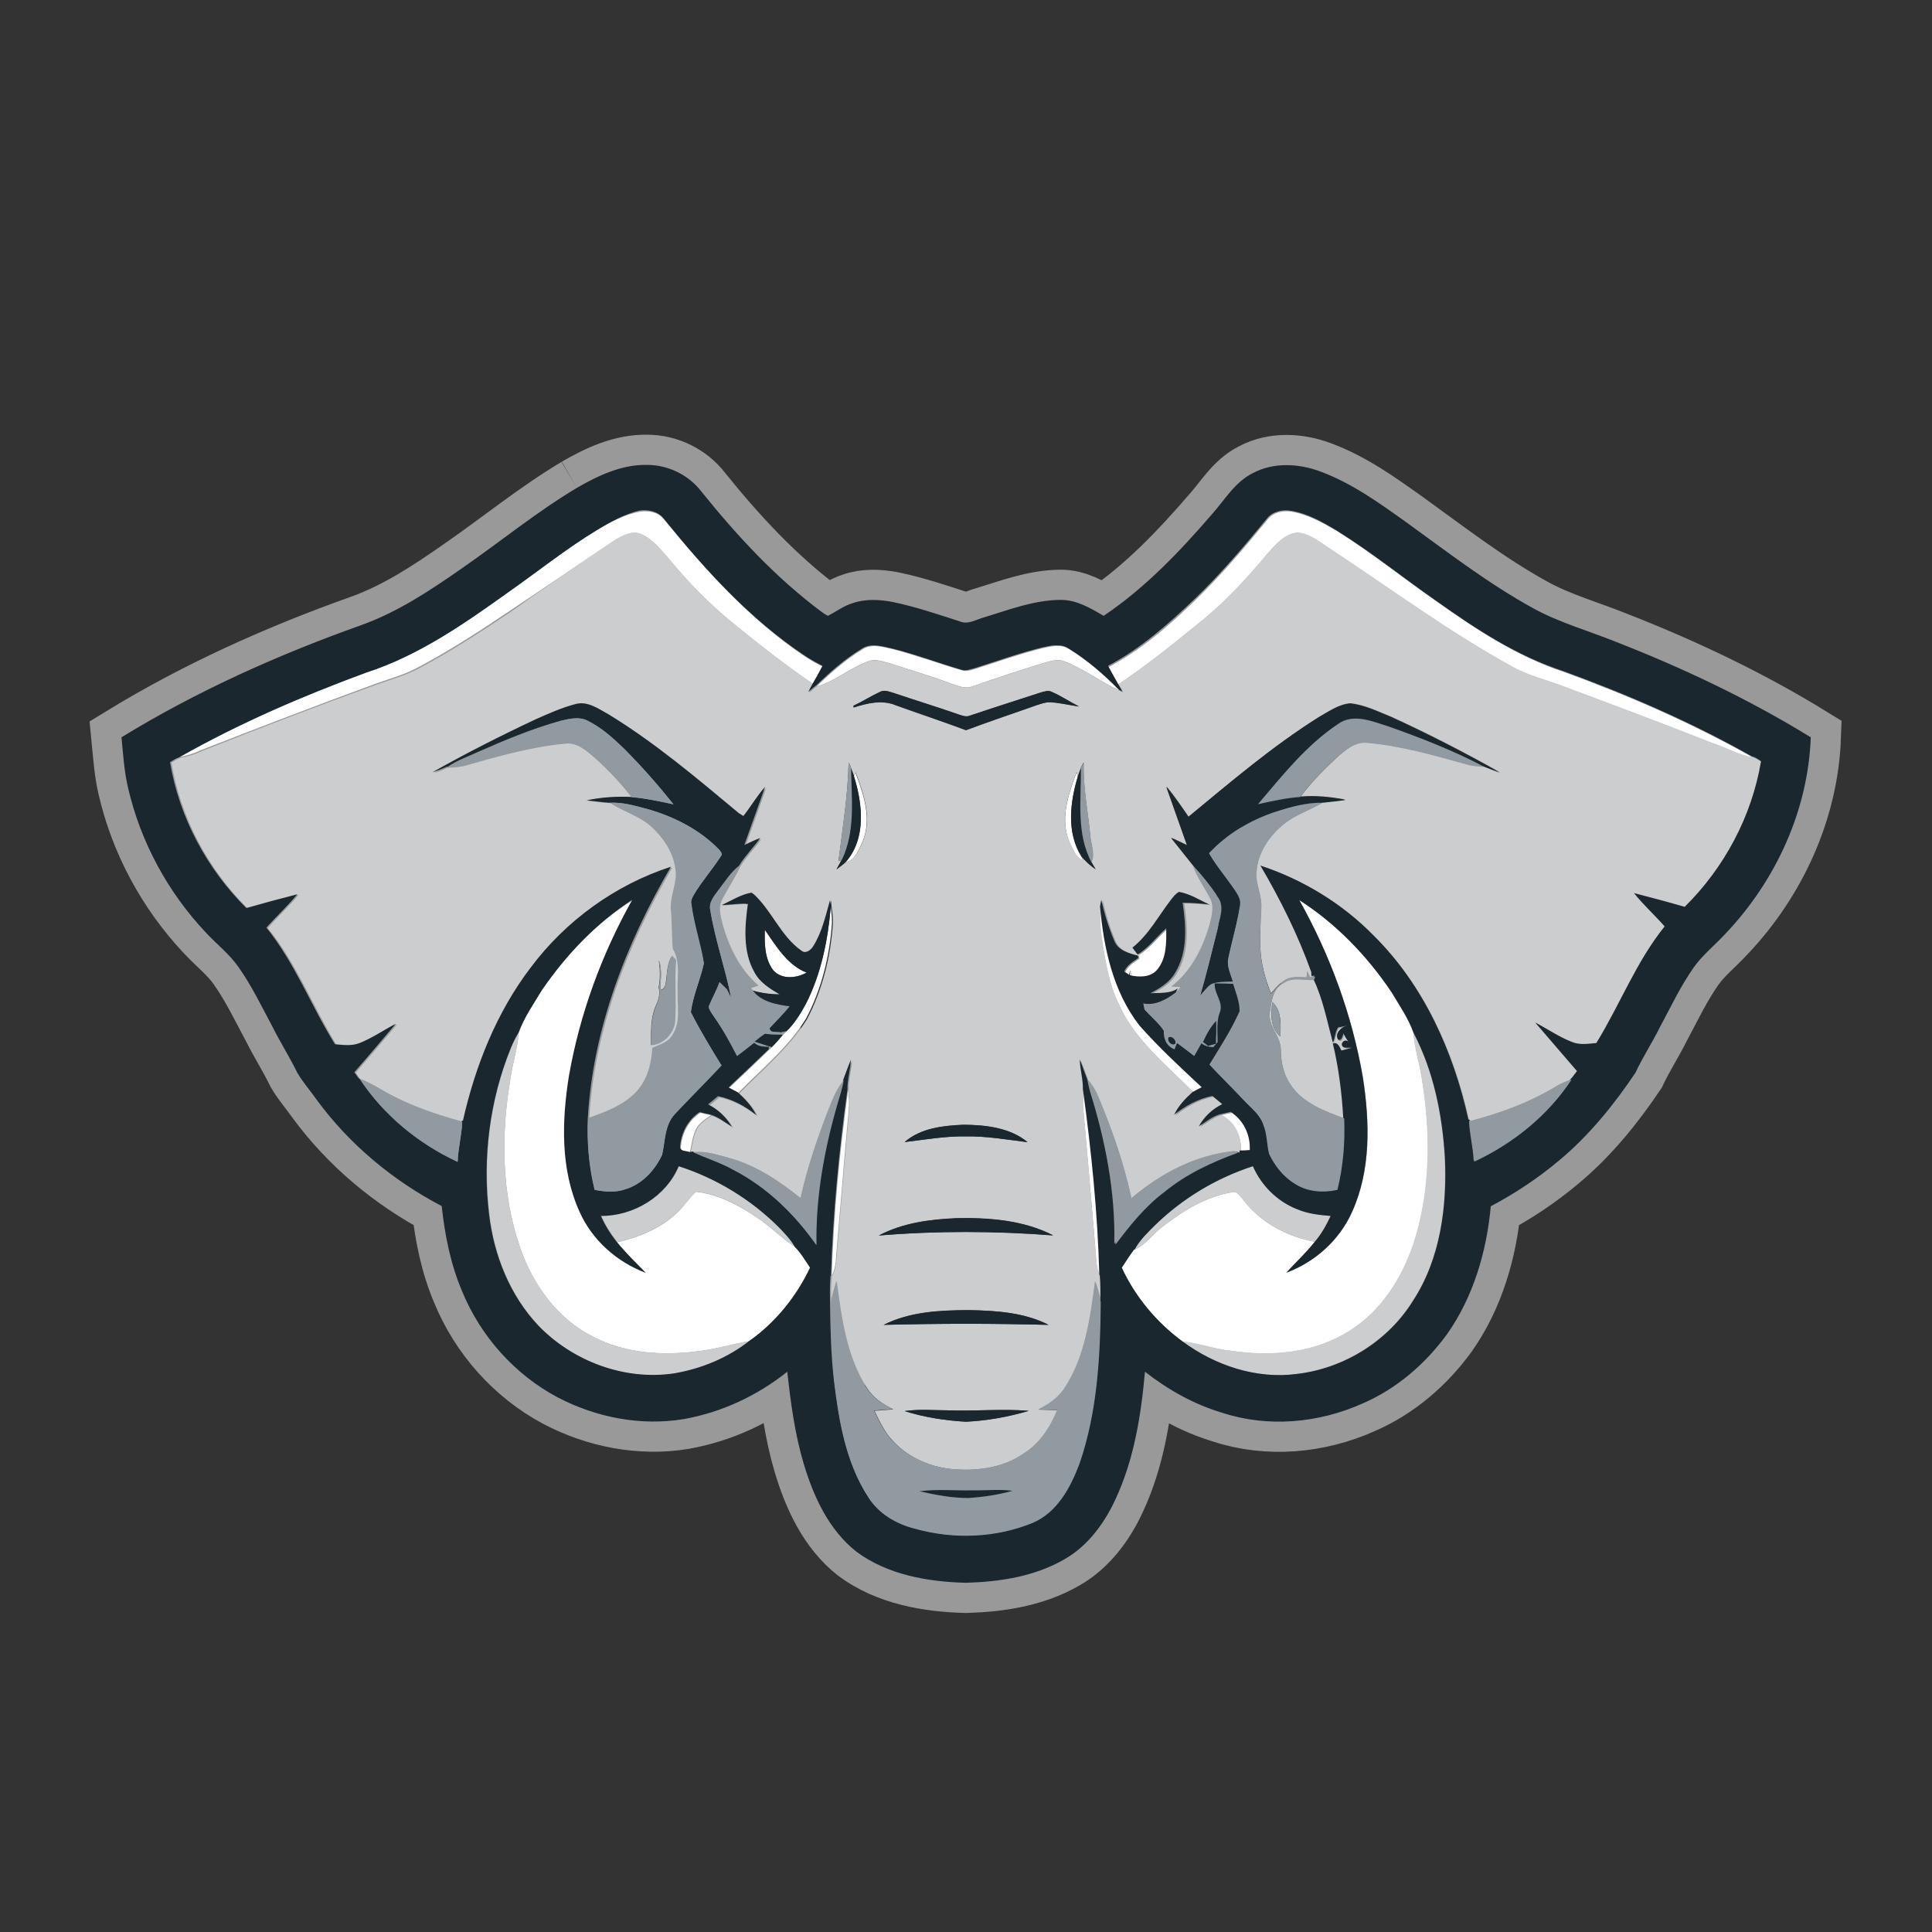 <?xml version="1.0" encoding="utf-8"?>
<!-- Generator: Adobe Illustrator 22.0.1, SVG Export Plug-In . SVG Version: 6.00 Build 0)  -->
<svg version="1.1" id="Layer_1" xmlns="http://www.w3.org/2000/svg" xmlns:xlink="http://www.w3.org/1999/xlink" x="0px" y="0px"
	 viewBox="0 0 800 800" enable-background="new 0 0 800 800" xml:space="preserve">
<rect x="0" y="0" width="800" height="800" fill="#333333" stroke="none"/>
<path id="OUTLINE" fill="none" stroke-width="40" d="M669.1,265.7c-11.4-4.6-23.3-7.9-34.1-13.8c-18.8-10.3-35.7-23.4-53-35.9
	c-11.1-7.9-22.3-16.1-35.2-20.8c-9-3.4-19.5-4-28.1,0.6c-7.5,3.7-11.7,11.2-17.1,17.2c-13.3,15.5-27.7,30.6-44.7,41.9
	c-5.5-3.2-11.3-6.8-18-6.6c-10.8,0.2-21.1,4.1-31.4,7.2c-3.2,0.8-6.5,3.1-9.9,1.8c-9.2-3-18.4-6.1-27.9-8.1
	c-5.5-1.1-11.5-1.5-16.9,0.5c-3.7,1.2-6.7,3.5-10.1,5.2c-0.9-0.4-1.7-0.9-2.4-1.5c-19.1-14-35.3-31.5-50-50
	c-5.3-6.9-13.9-11-22.5-11c-10.4-0.2-20.1,4.4-29,9.5c-16.7,10-31.7,22.3-47.7,33.3c-13.3,9.2-27,18.4-42.4,23.8
	c-34.2,12.2-67.6,27.2-98.6,46.2c0.7,7,1.1,14,2.7,20.8c5.1,22.3,16.4,43.2,32.1,59.9c4.5,4.9,9.8,9,13.6,14.5
	c5.5,7.8,9.6,16.5,14.1,24.8c3.2,6.4,7.1,12.4,10.2,18.9c2.4,3.9,5.3,7.3,7.9,11c13.5,18.5,31.6,33.6,51.9,44.2
	c1.3,12.1,3.6,24.2,8.5,35.4c7.6,18.5,21.6,34.3,39.3,43.7c16,8.4,34.7,12.1,52.5,9.1c15.6-2.8,30.4-9.7,42.8-19.6
	c1.4,12.8,3,25.7,6.8,38.1c4.1,13.6,10.4,27.4,21.8,36.4c13,9.7,29.6,12.5,45.4,12.9c14-0.3,28.4-2.6,40.7-9.7
	c9.7-5.5,16.6-14.9,21.2-24.9c7.7-16.5,10.5-34.8,12.2-52.8c9.6,7.5,20.3,13.5,32,17c18.9,6.3,40,4.3,58-3.8
	c14.1-6.1,26.2-16.5,35.2-28.9c10.9-15.5,16.3-34.1,18-52.8c10-5.3,19.5-11.6,28.2-18.9c12.4-10.4,22.7-23.1,31.7-36.4
	c3-6.4,6.9-12.4,10.1-18.8c4.5-8.4,8.6-17.1,14.1-24.9c3.7-5.3,8.8-9.2,13.1-13.9c20.7-21.8,34.1-51,35.3-81.3
	C724.2,289.6,697,276.7,669.1,265.7z"/>
<g id="CONTOURE1">
	<path fill="#FF0000" stroke="#999999" stroke-width="25" d="M238.9,202c8.8-5.1,18.6-9.7,29-9.5c8.7,0,17.2,4.1,22.5,11
		c14.8,18.4,31,35.9,50,50c0.8,0.6,1.6,1.1,2.4,1.5c3.4-1.7,6.5-4.1,10.1-5.2c5.4-1.9,11.3-1.6,16.9-0.5c9.5,2,18.7,5.1,27.9,8.1
		c3.4,1.3,6.7-1,9.9-1.8c10.2-3.1,20.5-7.1,31.4-7.2c6.7-0.1,12.5,3.4,18,6.6c17-11.4,31.4-26.5,44.7-41.9c5.4-6,9.6-13.5,17.1-17.2
		c8.6-4.6,19.1-4,28.1-0.6c12.9,4.8,24.1,12.9,35.2,20.8c17.3,12.5,34.2,25.6,53,35.9c10.8,5.9,22.7,9.2,34.1,13.8
		c27.9,10.9,55.1,23.8,80.6,39.5c-1.1,30.3-14.5,59.4-35.3,81.3c-4.3,4.7-9.4,8.7-13.1,13.9c-5.5,7.8-9.6,16.5-14.1,24.9
		c-3.2,6.4-7.1,12.4-10.1,18.8c-9,13.4-19.3,26.1-31.7,36.4c-8.7,7.3-18.2,13.6-28.2,18.9c-1.7,18.7-7.2,37.4-18,52.8
		c-9,12.4-21,22.8-35.2,28.9c-18.1,8.1-39.1,10-58,3.8c-11.7-3.5-22.4-9.5-32-17c-1.6,18-4.5,36.3-12.2,52.8
		c-4.6,10-11.5,19.4-21.2,24.9c-12.3,7.1-26.7,9.3-40.7,9.7c-15.8-0.4-32.5-3.3-45.4-12.9c-11.4-9-17.7-22.7-21.8-36.4
		c-3.7-12.4-5.4-25.3-6.8-38.1c-12.4,9.9-27.1,16.8-42.8,19.6c-17.9,3-36.6-0.7-52.5-9.1c-17.6-9.4-31.7-25.2-39.3-43.7
		c-4.8-11.2-7.2-23.3-8.5-35.4c-20.3-10.6-38.4-25.7-51.9-44.2c-2.6-3.7-5.6-7.1-7.9-11c-3.1-6.4-7-12.5-10.2-18.9
		c-4.5-8.4-8.6-17-14.1-24.8c-3.8-5.5-9.2-9.6-13.7-14.5c-15.7-16.7-27-37.6-32.1-59.9c-1.6-6.8-2-13.8-2.7-20.8
		c31-19,64.4-34,98.6-46.2c15.4-5.4,29.1-14.5,42.4-23.8C207.2,224.3,222.3,211.9,238.9,202 M247.5,219.3
		c-12.9,7.8-24.7,17.3-37.1,26c-18.3,13.1-37.1,26.2-58.7,33.2c-26.6,9.8-52.8,21.1-77.5,35.1c-1.4,0.4-2.6,1.3-3.8,2
		c3.8,22.8,15.2,44.1,31.6,60.4c7-2,14-3.9,21.1-5.7c-4,4.9-8.6,9.1-12.8,13.8c11.8,14.6,18.5,32.4,28.4,48.3
		c3.4,0.3,6.9,0.8,10.2-0.5c5.3-2.1,10-5.4,15-8c-5.7,6.7-11.4,13.5-17.2,20.1c0.6,0.8,1.2,1.6,1.8,2.5l0.4,0.2
		c9.9,15,24.3,26.9,40.6,34.4c0.2-5.5,1.6-10.9,1.9-16.3l-0.4-0.5l0.7-0.3c5.1-22.6,13.9-44.8,28-63.3c14.5-19.4,35-34.3,58.1-41.8
		c-18.5,31.7-32.3,67.1-34.4,104.1c-0.4,10,0.4,20,2.8,29.7c4.2,0.8,8.7,1.2,12.8-0.3c6.9-2.1,12.1-7.9,15.1-14.2
		c1.3-5.7,1-12.3,5.2-16.8c6.4-6.8,13-13.4,19.4-20.2c-4.4-7.2-8.9-14.5-12.7-22.1c0.9-6.9,4-13.4,5.4-20.2
		c-1.4-8.3-4.2-16.4-5.2-24.8c-0.3-1.3,0.5-2.6,1.1-3.7c3.3-5.5,7.7-10.4,11.1-15.8c1-1.1-0.3-2.3-1-3.1c-7.8-8-18.1-13.2-28.7-16.3
		c-5.3-1.4-10.7-3.1-16.3-2.8c-3.2-0.2-6.3-0.7-9.5-1c6.1-1.3,12.3-1.7,18.5-1.4c5.9,0.5,11.6,1.8,17.4,3
		c-6.3-7.9-13-15.6-20.2-22.8c-4.6-4.4-9.5-8.9-15.3-11.8c-3.5-1.8-7.5-0.8-11,0c-11.9,3.3-23.4,8.1-34.7,13.1
		c-4.1,1.9-8.5,3.4-12.2,6l-0.5,0c-1.9,0.9-3.9,1.7-5.9,2.3c14-7.9,28.4-15.2,42.9-22c5.4-2.4,10.8-4.8,16.5-6.3
		c5-1.3,9.4,2,13.6,4.3c19.3,11.8,36.6,26.5,53.9,40.9c0.5,0.3,1.5,0.9,1.9,1.2c3.1-3.9,5.6-8.3,9-12.1c-2.8,8.1-5.8,16.1-8.6,24.1
		c2.2-1,4.3-2.1,6.6-2.9c-2.8,3.9-6.3,7.4-8.8,11.5c-3.5,2.7-5.8,6.6-8.5,10c-1.8,2.5-4.2,5.1-3.4,8.4c2,12.2,6.2,24,8.6,36.1
		c-0.6-1.1-1.2-2.2-1.7-3.4c-1-1-2.1-2-3.1-3c-1.2,3.5-3.1,6.7-4.5,10.2c0.3,1.5,1.4,2.7,2.2,4c3.6,5.1,6.7,10.6,9.5,16.2
		c2.4-1.8,4.7-3.7,7.1-5.5c1.7,1.7,4,1.7,6.2,1.7l-0.1,1.3c-5.5,5.3-11,10.5-16.6,15.8c1.3,0.7,2.5,1.3,3.8,2c3,2.7,5.8,5.7,7.6,9.4
		c-4.6-3.7-9.9-6.6-15.8-7.8c-1.4,1.1-2.7,2.3-4.1,3.4c4.1,2,7.5,5.3,9.8,9.2c-2.9-1.8-5.6-4-8.9-5c-1.5-0.3-2.9-0.7-4.4-1
		c-4.9,3.2-7.7,8.6-8.1,14.4c0.1,2,2.5,1.5,3.8,2.1c0.3,0,1.1-0.1,1.4-0.2c5.5,2.6,11.3,4.3,16.6,7.3c14,7.2,25.5,18.4,34.5,31.2
		c-0.4-19.8,3.2-39.5,8.7-58.5c1-3.2,2-6.5,2.6-9.8c1-2.7,2-5.5,3.1-8.2c-0.1,4.2-1.5,8.2-1.4,12.4c-3.5,25.5-6,51.1-6.8,76.8
		l-0.2,0.4c-0.3,3.6-0.3,7.2-0.2,10.7c0.1,10.9,0.4,21.7,1.6,32.5c2,16.6,4.9,34,14.2,48.3c4.3,6.8,11.5,11,19.1,12.9
		c15.9,4.5,33.4,4,48.8-2.4c10.2-4.3,15.7-14.7,19.4-24.5c7.4-21.4,8.6-44.3,8.8-66.8c0.1-3.6,0.1-7.3-0.2-10.9l-0.2-0.4
		c-0.7-25.7-3.3-51.3-6.8-76.8c0.1-4.1-1.2-8.2-1.3-12.3c1.1,2.7,2,5.5,3.1,8.2c0.3,1.6,0.7,3.3,1.1,4.9
		c6.4,20.4,10.6,41.8,10.1,63.2c6.1-8,12.4-15.9,20.5-22c9-7.3,19.5-12.2,30.3-16.1l1,0.4l0.1-0.9c1.4,0,2.8-0.1,4.2-0.2
		c0.3-6.3-2.6-12.4-7.9-15.8c-1.5,0.3-2.9,0.7-4.4,1c-3.3,0.9-5.9,3.2-8.8,5c2.2-4,5.6-7.2,9.7-9.2c-1.4-1.1-2.7-2.3-4.1-3.4
		c-5.9,1.2-11.2,4.1-15.8,7.8c1.7-3.7,4.6-6.7,7.6-9.4c1.3-0.7,2.5-1.4,3.8-2c-8.9-8.3-17.9-16.6-25.9-25.7
		c-10.8-14-14.7-31.9-16.2-49.2c0.2-0.9,0.3-1.8,0.5-2.7c1.3,5.8,3.1,11.5,5.4,17c1.5,3.9,6.1,5.2,9.8,6.1c0,0.3,0.1,0.8,0.1,1
		c-2.2,1.5-4.7,3-5.8,5.6c0.5,0.3,1.5,1,2,1.3c0.1-0.5,0.4-1.5,0.6-2c-0.1,0.6-0.2,1.6-0.3,2.2c3.8,0.9,8.5,1,11.3-2.2
		c4-4.7,3.9-11.4,3.8-17.2c-4,3.5-7.2,8-11.8,10.8l0,0.1c-0.7-1-1.5-1.9-2.2-2.9c6.7-5.3,10.7-13,15.8-19.6c1-1.3,2-2.7,3.5-3.5
		c4.5,0.8,8.3,3.3,12.4,5.2c-3.6-0.4-7.2-0.7-10.9-0.7c1.4,9.6,2.2,20.3-3.1,29c-2.3,4-6.3,6.4-10.3,8.5c3.8-0.3,8,0.3,11.4-2
		c-0.2,0.4-0.7,1.3-0.9,1.7c-3.8,2.9-8.5,5.5-13.4,4.5c0.1,0.6,0.4,1.9,0.5,2.5c2.7,2.9,5.8,5.5,8,8.8c-0.1,3.2,0.9,6.2,4.1,7.3
		c0.3-0.7,0.8-2,1-2.6c2.4,1.8,4.7,3.5,7.1,5.4c1-1.8,2-3.5,3-5.3c1.4,1.2,3.1,1.5,4.9,1.6c0.6-0.7,1.2-1.4,1.8-2.1
		c0-4.1-0.6-8.4,0.9-12.3c1.7-4.2-2.6-7.8-2.1-12c2.6,0,5.3,0.1,7.9,0.2c1.1,3.8,2.8,7.6,2.8,11.7c-3.4,7.7-8.1,14.9-12.5,22.1
		c4.6,4.9,9.4,9.6,14,14.5c3.1,3.3,7,6.2,8.4,10.7c1.5,3.8,1.3,7.9,2.3,11.8c2.3,4.9,5.9,9.4,10.6,12.2c5.2,3.2,11.5,3.6,17.3,2.3
		c2.4-9.7,3.2-19.7,2.8-29.6c-0.6-10.3-1.9-20.6-4.3-30.6c2-0.8,2.8,1.4,3.5,2.9c1.4-0.4,2.9-0.7,4.3-1.1c-1.3-0.3-3.7,0.5-4.1-1.3
		c0-1.4,1.6-2.3,2.7-1.3c-0.7-1.1-1.5-2.2-2-3.4c-0.4,1-0.7,3.4-2.3,2.5c-1.4-2.6,1.4-5.1,3.7-5.7c-1.2,0.3-2.4,0.5-3.6,0.7
		c-1.3,1.9-1.2,4.3-2.2,6.3c-2.4-8.9-4.1-18.1-8.1-26.4c0.1-0.3,0.4-1,0.5-1.3l-1.3,0.1v-1.5c-5.5-15.4-12.8-30.1-21.1-44.2
		c17.6,5.8,33.9,15.7,46.9,29c20.7,20.5,33,48,39.2,76.1l0.7,0.3l-0.4,0.5c0.2,5.4,1.7,10.8,1.9,16.3c16.1-7.5,30.5-19.2,40.3-34
		l0.2-0.1c0.8-1,1.5-2,2.3-3c-5.8-6.7-11.5-13.4-17.3-20.1c5,2.6,9.7,5.9,15.1,8c3.2,1.4,6.8,0.8,10.2,0.5
		c9.8-15.9,16.5-33.7,28.3-48.3c-4.1-4.7-8.8-8.9-12.7-13.8c7,1.8,14.1,3.7,21,5.7c16.4-16.2,27.8-37.5,31.6-60.3
		c-1.2-0.8-2.4-1.7-3.8-2c-24.9-14.1-51.2-25.5-78-35.3c-19.3-6.3-36.4-17.5-52.8-29.2c-13.8-9.6-26.9-20.2-41.2-29.1
		c-5.9-3.5-12-7-18.8-8.1c-3.5-0.6-7.6,0.2-9.9,3.1c-9.4,11.5-19.1,22.9-29.8,33.2c-11,10.5-22.6,20.8-36.1,27.9
		c1.3,2.4,2.6,4.8,4,7.2c0.7,1.1,1.3,2.3,2,3.4c-0.4-0.2-1-0.5-1.4-0.6c-6.3-6.4-13.1-12.4-20.8-17.1c-3.3-2.3-7.5-1.3-11.1-0.5
		c-9.4,2.3-18.5,5.6-27.7,8.5c-2,0.5-4,1.4-6.1,0.6c-9.4-2.8-18.5-6.2-28-8.6c-4.2-0.9-9.1-2.6-13,0.1c-6.9,4.2-13,9.6-18.8,15.2
		l-0.1,0l-1,0.8c0,0-0.1,0.1-0.1,0.1c-0.5,0.4-1.5,1.3-2,1.7c0.6-1.2,1.2-2.4,1.9-3.6c1.4-2.4,2.7-4.8,4-7.2
		c-2.6-1.3-5.1-2.7-7.5-4.3c-22.8-15.2-41.3-35.7-58.4-56.8c-2.3-2.9-6.4-3.7-10-3.2C258.7,212.9,252.9,216,247.5,219.3
		 M224.3,410.1c-3.4,5.7-7.3,11.2-9.6,17.5c-1.2,1.9-2.2,4-3.1,6.1c-8.9,21.8-11.9,45.9-9.1,69.2c2,16.9,8.6,33.5,20.4,46
		c14.3,14.8,35.7,22.8,56.1,19.8c11.3-1.9,22.3-6.4,31.3-13.5c10.8-7.6,19.5-18.4,25.1-30.3c-2-3-3.8-6.1-6.3-8.6
		c-1.7-3-4.1-5.5-6.5-8c-11.6-11.6-26-20.4-41.6-25.4c-5.3,12.6-18.6,20.6-32.2,20.6c1.7,3.9,4,7.5,6.6,10.8
		c3.7,4.5,7.9,8.6,11.9,12.7c-11.9-4.5-22.1-13.5-27.3-25.2c-8-17.6-7.4-37.7-4.4-56.4c4.5-25.5,13.5-50.2,26.2-72.8
		C246.9,382.2,234.4,395.4,224.3,410.1 M538,372.7c12.8,22.8,21.9,47.7,26.3,73.4c2.9,18.5,3.4,38.4-4.5,55.8
		c-5.2,11.6-15.3,20.7-27.2,25.1c3.9-4.3,8.2-8.2,11.8-12.8c2.8-3.2,4.8-6.9,6.6-10.7c-4.7-0.4-9.5-0.9-13.9-2.8
		c-8.2-3.2-14.8-9.8-18.3-17.8c-15.1,4.9-29.1,13.3-40.5,24.4c-3.1,3.1-6.3,6.1-8.4,10l-0.4,0.2c-1.8,2.4-3.4,4.9-5,7.4
		c5.6,12.1,14.4,22.6,25.1,30.5c13.5,10,30.7,15.8,47.6,13.5c19.3-2.3,37.5-13.5,47.8-30.1c11.5-17.5,14.3-39.3,13.3-59.8
		c-1.1-17.7-4.7-35.6-13-51.4c-2.1-6-5.8-11.3-9.1-16.8C566.1,395.8,553.2,382.4,538,372.7z"/>
</g>
<g id="_x23_ffffffff">
	<path fill="#FFFFFF" d="M247.5,219.3c5.5-3.2,11.2-6.3,17.5-7.4c3.6-0.6,7.6,0.2,10,3.2c17.2,21.1,35.7,41.6,58.4,56.8
		c2.4,1.6,4.9,3,7.5,4.3c-1.3,2.4-2.6,4.8-4,7.2c-11.7-8-22.8-16.7-33.7-25.6c-9.5-7.8-18.1-16.5-25.9-26
		c-3.5-3.9-6.7-8.3-11.6-10.5c-3.8-1.8-7.9,0.5-11.1,2.4c-14.6,9.7-29,19.6-43.6,29.3c-12.5,8.4-25.1,16.6-38.4,23.6
		c-5.5,2.9-11.5,4.5-17.3,6.6c-24.1,8.8-47.9,18-71.8,27.3c-3,1.4-6.1,2.4-9.3,3c24.7-14,50.8-25.4,77.5-35.1
		c21.6-7,40.4-20.1,58.7-33.2C222.7,236.6,234.5,227.1,247.5,219.3z"/>
	<path fill="#FFFFFF" d="M525,215c2.3-2.9,6.4-3.7,9.9-3.1c6.8,1.2,12.9,4.6,18.8,8.1c14.3,8.9,27.4,19.5,41.2,29.1
		c16.4,11.6,33.5,22.9,52.8,29.2c26.8,9.8,53.1,21.2,78,35.3c-5.8-0.9-11-4.1-16.5-5.8c-20.2-8-40.5-15.6-60.9-23.2
		c-7.7-3-15.9-4.8-23-9c-25.7-14.2-49.4-31.7-73.9-47.9c-4.5-2.8-8.8-6.9-14.4-7.1c-5.2,0.6-8.8,4.9-12,8.5
		c-8.9,10.7-18.4,21-29.4,29.6c-10.5,8.6-21.2,17.1-32.5,24.7c-1.4-2.4-2.7-4.8-4-7.2c13.5-7.1,25.2-17.3,36.1-27.9
		C505.9,237.9,515.6,226.5,525,215z"/>
	<path fill="#FFFFFF" d="M357,269c3.9-2.7,8.8-1,13-0.1c9.5,2.4,18.6,5.9,28,8.6c2,0.8,4.1,0,6.1-0.6c9.2-2.9,18.3-6.2,27.7-8.5
		c3.6-0.8,7.8-1.8,11.1,0.5c7.6,4.8,14.5,10.7,20.8,17.1c-8-3.7-15-9.2-23.3-12.3c-2.4-0.9-4.9-0.1-7.2,0.5
		c-10.4,3.1-20.7,6.6-30.9,10.1c-2.8,0.9-5.7-0.3-8.3-1.2c-8.4-3.2-17.1-5.7-25.7-8.5c-2.6-0.7-5.2-1.7-7.9-1.1
		c-7.9,2.5-14.2,8.5-22.2,10.7C344,278.6,350.1,273.2,357,269z"/>
	<path fill="#FFFFFF" d="M337,285.1C337,285.1,337.1,285.1,337,285.1C337.1,285.1,337,285.1,337,285.1z"/>
	<path fill="#FFFFFF" d="M353.6,321.5c0.1-0.4,0.4-1.2,0.6-1.6c3.4,8.9,6.9,19.1,3,28.5c-1.6,3.3-2.9,7.8-7,8.6
		C358.8,347.2,357.2,333,353.6,321.5z"/>
	<path fill="#FFFFFF" d="M445.8,319.8c0.1,0.4,0.4,1.3,0.5,1.8c-3.2,10.7-4.8,23.1,1.5,33.1l0.7,1.5c-3.2-1-4.1-4.5-5.5-7.1
		C438.7,339.5,442.3,328.9,445.8,319.8z"/>
	<path fill="#FFFFFF" d="M224.3,410.1c10-14.7,22.6-27.9,37.7-37.4c-12.7,22.6-21.8,47.3-26.2,72.8c-3,18.7-3.6,38.8,4.4,56.4
		c5.2,11.7,15.4,20.7,27.3,25.2c-4.1-4.2-8.3-8.2-11.9-12.7c9.2-2.1,18.3-5.9,25.2-12.6c2.7-2.6,4.6-5.9,7.4-8.3
		c10,1.2,19.2,6.3,27.3,12.1c4.7,3.5,8.9,7.6,13.8,10.8c2.5,2.5,4.3,5.7,6.3,8.6c-5.6,12-14.3,22.7-25.1,30.3
		c-7.5,1.2-14.8,3.6-22.4,4.3c-14.3,1.8-29.5,0.7-42.5-6.1c-14.7-7.3-24.9-21.5-30.2-36.8c-7.8-22.5-8-47-4-70.3
		c0.9-6.3,2.9-12.4,3.4-18.7C217,421.3,220.9,415.8,224.3,410.1z"/>
	<path fill="#FFFFFF" d="M538,372.7c15.3,9.8,28.1,23.1,38.2,38.2c3.2,5.5,6.9,10.8,9.1,16.8c0.4,4.9,1.6,9.7,2.7,14.5
		c4.4,23.1,5,47.4-1.8,70.1c-4.6,15.3-13.4,30.1-27.2,38.7c-14.4,9.3-32.3,10.9-48.9,8.4c-7-0.6-13.6-3.2-20.5-3.9
		c-10.7-7.8-19.5-18.4-25.1-30.5c1.6-2.5,3.3-5,5-7.4l0.4-0.2c4.8-2.1,7.6-6.7,11.8-9.7c8.4-6.5,17.8-12.2,28.4-14
		c2.2-0.7,3.3,1.6,4.5,2.8c7,9.6,18.3,15.6,29.9,17.7c-3.6,4.6-7.9,8.5-11.8,12.8c11.9-4.4,22-13.5,27.2-25.1
		c7.9-17.4,7.3-37.3,4.5-55.8C559.9,420.3,550.7,395.5,538,372.7z"/>
	<path fill="#FFFFFF" d="M344,375.5c0.3,2.1,0.5,4.3,0.5,6.5c-0.9,13.8-4.3,27.5-10.7,39.7c-7.4,12-18.4,20.9-28.1,30.8
		c-1.3-0.7-2.5-1.3-3.8-2c5.6-5.2,11.1-10.5,16.6-15.8c0.3-0.3,0.8-0.9,1.1-1.1c1.6-1.6,3.1-3.3,4.5-5c0.5-0.6,1.1-1.1,1.7-1.7
		c3.3-3.2,5.7-7.2,7.9-11.2C340,403.3,342.8,389.3,344,375.5z"/>
	<path fill="#FFFFFF" d="M456.7,392c-0.8-5.4-1.8-11-0.7-16.5c1.5,17.3,5.4,35.2,16.2,49.2c8.1,9.1,17.1,17.4,25.9,25.7
		c-1.3,0.7-2.6,1.3-3.8,2c-11.4-11.5-24.9-22.1-31.4-37.4C459.4,407.9,458.1,399.9,456.7,392z"/>
	<path fill="#FFFFFF" d="M316.7,385c4.7,6.8,9.3,14.6,17.4,17.8c-4.3,2.3-10.3,3-13.9-1C316.6,397,316.5,390.7,316.7,385z"/>
	<path fill="#FFFFFF" d="M471.6,395.5c4.6-2.8,7.8-7.3,11.8-10.8c0.1,5.8,0.2,12.5-3.8,17.2c-2.9,3.1-7.5,3.1-11.3,2.2
		c0.1-0.5,0.2-1.6,0.3-2.2c-0.1,0.5-0.4,1.5-0.6,2c-0.5-0.3-1.5-1-2-1.3c1-2.6,3.6-4.1,5.8-5.6c0-0.3-0.1-0.8-0.1-1L471.6,395.5
		L471.6,395.5z"/>
	<path fill="#FFFFFF" d="M351.2,451.4c0.3,2.8,0.5,5.7,0.2,8.6c-1.8,18.9-3.2,37.8-4.9,56.6c-0.4,3.9-0.1,8-2.1,11.6
		C345.2,502.5,347.7,476.9,351.2,451.4z"/>
	<path fill="#FFFFFF" d="M448.5,458.6c-0.2-2.4,0.1-4.8,0.3-7.2c3.5,25.4,6.1,51.1,6.8,76.8c-1.9-3.3-1.7-7.2-2-10.8
		C451.9,497.7,450.3,478.1,448.5,458.6z"/>
	<path fill="#FFFFFF" d="M281.9,475.2c0.4-5.8,3.2-11.2,8.1-14.4c1.5,0.4,2.9,0.7,4.4,1c-2.5,1.6-5.1,3.4-6.4,6.1
		c-1.3,3-1.7,6.2-2.3,9.3C284.4,476.7,282,477.2,281.9,475.2z"/>
	<path fill="#FFFFFF" d="M505.7,461.8c1.4-0.4,2.9-0.7,4.4-1c5.3,3.5,8.2,9.5,7.9,15.8c-1.4,0.1-2.8,0.1-4.2,0.2
		C514.2,470.8,511.3,464.5,505.7,461.8z"/>
</g>
<g id="_x23_cccdcfff">
	<path fill="#CCCDCF" d="M254.6,223.6c3.3-2,7.3-4.2,11.1-2.4c4.9,2.2,8.1,6.6,11.6,10.5c7.8,9.5,16.4,18.3,25.9,26
		c10.9,8.9,22,17.7,33.7,25.6c-0.7,1.2-1.3,2.4-1.9,3.6c0.5-0.4,1.5-1.3,2-1.7c0,0,0.1-0.1,0.1-0.1l1-0.8l0.1,0
		c8-2.2,14.3-8.2,22.2-10.7c2.7-0.5,5.4,0.4,7.9,1.1c8.6,2.8,17.2,5.3,25.7,8.5c2.6,0.9,5.5,2.1,8.3,1.2c10.3-3.5,20.5-7,30.9-10.1
		c2.3-0.6,4.8-1.4,7.2-0.5c8.3,3.1,15.3,8.6,23.3,12.3c0.3,0.2,1,0.5,1.4,0.6c-0.7-1.1-1.3-2.3-2-3.4c11.3-7.6,22-16.1,32.5-24.7
		c11-8.6,20.5-18.9,29.4-29.6c3.3-3.6,6.9-7.9,12-8.5c5.6,0.3,9.9,4.3,14.4,7.1c24.5,16.1,48.2,33.7,73.9,47.9c7.2,4.2,15.4,6,23,9
		c20.4,7.6,40.7,15.2,60.9,23.2c5.6,1.8,10.7,4.9,16.5,5.8c1.4,0.4,2.6,1.3,3.8,2c-3.8,22.8-15.2,44.1-31.6,60.3c-7-2-14-3.9-21-5.7
		c3.9,4.9,8.6,9.1,12.7,13.8c-11.8,14.6-18.6,32.4-28.3,48.3c-3.4,0.3-7,0.8-10.2-0.5c-5.3-2.1-10-5.4-15.1-8
		c5.8,6.7,11.5,13.5,17.3,20.1c-0.8,1-1.5,2-2.3,3l-0.2,0.1c-2.4,0.8-4.7,1.8-6.8,3.1c-10.8,6.5-22.8,10.9-35,14.1l-0.7-0.3
		c-6.2-28.1-18.5-55.6-39.2-76.1c-13-13.3-29.3-23.1-46.9-29c8.2,14.1,15.6,28.8,21.1,44.2v1.5c-0.2,0-0.7,0.1-0.9,0.1
		c-0.4-0.8-0.8-1.7-1.1-2.5c-0.1,0.7-0.2,2-0.3,2.6c-2.8,0-5.9-0.5-8.5,0.9c-2.5,1.4-4.3,3.7-6.2,5.8c-2.4-5.9-4.1-12.1-4.4-18.4
		c-0.5-6.1,0.4-12.1,0.4-18.1c0-4.8-2.5-9.2-2-14c0.6-8,5.5-15.2,11.7-20c4.7-3.8,10.5-5.6,15.7-8.6c3.1-0.3,6.3-0.7,9.4-1.1
		c-6.1-1.2-12.3-1.8-18.5-1.3c4.4-6,9.7-11.2,15.1-16.3c3.4-3,7.4-6.5,12.3-6.1c14.2,1.3,27.9,5.2,41.6,9c2.4,0.6,4.8,0.8,7.3,1
		c2.1,0.8,4.1,1.6,6.2,2.4c-14.7-8.3-29.7-16-45-23c-5.5-2.2-11-5-17-5.6c-4.8,0.4-8.9,3.4-13,5.7c-19.2,12.1-36.5,26.9-53.9,41.3
		c-2.9-4.2-5.8-8.5-9.1-12.5c2.9,8.1,5.8,16.1,8.6,24.3c-2.2-1.1-4.4-2.1-6.6-3.1c3,3.8,6.1,7.5,9.1,11.4c1.7,4.8,4.8,8.9,7.1,13.5
		c1.9,3.4,0.7,7.5-0.2,11c-2.8,9.7-7.6,19.3-15.8,25.6c0.9,0,2.8,0.1,3.7,0.2l-0.6,1c-3.3,2.3-7.5,1.7-11.4,2c4-2.1,8-4.5,10.3-8.5
		c5.3-8.7,4.5-19.4,3.1-29c3.6,0,7.2,0.3,10.9,0.7c-4-1.9-7.9-4.4-12.4-5.2c-1.5,0.8-2.4,2.2-3.5,3.5c-5.1,6.7-9.1,14.3-15.8,19.6
		c0.7,0.9,1.5,1.9,2.2,2.9l0,0.3c-3.7-0.9-8.2-2.2-9.8-6.1c-2.4-5.5-4.1-11.2-5.4-17c-0.2,0.9-0.4,1.8-0.5,2.7
		c-1.1,5.5,0,11,0.7,16.5c1.4,7.9,2.7,15.9,6.2,23.1c6.5,15.3,20,25.8,31.4,37.4c-3,2.7-5.8,5.7-7.6,9.4c4.6-3.7,9.9-6.6,15.8-7.8
		c1.4,1.1,2.7,2.3,4.1,3.4c-4.1,2-7.5,5.2-9.7,9.2c2.8-1.8,5.5-4,8.8-5c5.6,2.7,8.5,9,8,15l-0.1,0.9l-1-0.4
		c-0.4-0.2-1.2-0.5-1.6-0.6c-15.9,1.5-30.5,9.2-42.6,19.5c-3.1-14.2-7.9-28-13.4-41.3c-1.1-2.8-2.6-5.4-4.5-7.6
		c-1-2.7-2-5.5-3.1-8.2c0.1,4.1,1.4,8.2,1.3,12.3c-0.2,2.4-0.5,4.8-0.3,7.2c1.8,19.6,3.4,39.2,5.1,58.8c0.4,3.6,0.1,7.5,2,10.8
		l0.2,0.4c0.3,3.6,0.3,7.3,0.2,10.9c-0.5-3-1.4-5.9-2.4-8.8c-2,15-3.9,30.7-12.3,43.7c-2.6,4.3-6.8,7.2-11.2,9.4
		c2.6,0.1,5.2,0.1,7.8,0.3c-2.9,7.1-7.3,13.9-14,18c-8.1,5.6-18.2,7.1-27.8,6.5c-9.9-0.5-19.8-4.6-26.5-12c-3.3-3.5-5.4-8-7.5-12.3
		c2.6-0.2,5.2-0.4,7.8-0.6c-4.4-2.1-8.6-5-11.2-9.3c-8.2-13.1-10.2-28.7-12.2-43.7c-0.9,2.9-1.8,5.8-2.3,8.8
		c-0.1-3.6-0.1-7.2,0.2-10.7l0.2-0.4c2-3.5,1.7-7.7,2.1-11.6c1.7-18.9,3.1-37.8,4.9-56.6c0.3-2.9,0.1-5.7-0.2-8.6
		c-0.1-4.2,1.2-8.2,1.4-12.4c-1.1,2.7-2.1,5.5-3.1,8.2c-3,3.4-4.6,7.8-6.3,11.9c-4.7,12.1-8.9,24.4-11.6,37.1
		c-8.7-7-18.2-13.5-29.1-16.6c-5-1.3-10.1-3.2-15.3-2.5c-0.3,0-1.1,0.1-1.4,0.2c0.6-3.1,1-6.4,2.3-9.3c1.3-2.8,3.9-4.5,6.4-6.1
		c3.3,1,6,3.2,8.9,5c-2.3-3.9-5.7-7.2-9.8-9.2c1.4-1.1,2.7-2.3,4.1-3.4c5.8,1.2,11.1,4.1,15.8,7.8c-1.7-3.7-4.6-6.7-7.6-9.4
		c9.7-9.9,20.7-18.9,28.1-30.8c6.4-12.3,9.8-25.9,10.7-39.7c0.1-2.2-0.2-4.3-0.5-6.5c-0.1-1-0.2-1.9-0.3-2.9
		c-1.8,6.5-3.3,13.2-6.9,19c-1,1.9-3.3,3.5-5.3,1.8c-8.7-6.1-12.4-17-20.3-23.9c-4.5,0.8-8.3,3.3-12.4,5.2c3.6-0.3,7.3-0.6,10.9-0.7
		c-1.3,9.5-2.2,19.8,2.7,28.5c2.2,4.2,6.4,6.7,10.4,9.1c-3.8-0.1-7.6-0.5-11.2-1.6c-0.3-0.3-0.7-0.8-1-1.1c1-0.4,2.1-0.7,3.1-1.1
		c-7.5-6.4-12-15.5-14.7-24.8c-0.9-3.6-2.2-7.6-0.2-11.1c2.3-4.5,5.2-8.7,7.3-13.3c2.5-4.1,6-7.6,8.8-11.5c-2.2,0.9-4.4,2-6.6,2.9
		c2.8-8,5.8-16,8.6-24.1c-3.3,3.8-5.8,8.1-9,12.1c-0.5-0.3-1.4-0.9-1.9-1.2c-17.3-14.5-34.6-29.1-53.9-40.9
		c-4.1-2.3-8.6-5.5-13.6-4.3c-5.7,1.5-11.2,3.9-16.5,6.3c-14.6,6.8-28.9,14.2-42.9,22c2-0.6,4-1.4,5.9-2.3l0.5,0
		c2.3-0.1,4.7-0.3,7-0.9c13.6-3.9,27.4-7.8,41.5-9.1c4.7-0.5,8.5,2.8,11.9,5.6c5.6,5.2,11,10.6,15.7,16.7c-6.2-0.4-12.4,0-18.5,1.4
		c3.1,0.4,6.3,0.8,9.5,1c5.5,3.6,12.2,5.4,17.2,10c4.9,4.5,8.9,10.4,9.9,17.1c1.2,6-2.5,11.5-1.8,17.5c0.5,5.3,0.2,10.7,0.8,16
		c3.3,5.4,1.7,12,2,18c-0.2,5.8,1.3,12.3-2.1,17.5c-1.7,3.2-5.3,4.1-8.4,5.5c-0.4,6.8-2.2,13.9-7.3,18.8
		c-5.3,5.3-12.5,7.8-19.3,10.3c2.1-37,15.9-72.3,34.4-104.1c-23.1,7.5-43.6,22.4-58.1,41.8c-14.1,18.5-22.9,40.7-28,63.3l-0.7,0.3
		c-11.7-3.1-23.3-7.2-33.8-13.5c-2.7-1.6-5.4-3-8.3-4.2l-0.4-0.2c-0.6-0.8-1.2-1.7-1.8-2.5c5.8-6.7,11.5-13.4,17.2-20.1
		c-5,2.6-9.7,5.9-15,8c-3.2,1.3-6.8,0.8-10.2,0.5c-9.8-15.9-16.5-33.7-28.4-48.3c4.1-4.7,8.8-9,12.8-13.8
		c-7.1,1.8-14.1,3.7-21.1,5.7c-16.4-16.2-27.8-37.6-31.6-60.4c1.2-0.7,2.4-1.6,3.8-2c3.2-0.6,6.4-1.6,9.3-3
		c23.8-9.4,47.7-18.6,71.8-27.3c5.8-2.1,11.8-3.7,17.3-6.6c13.3-7,25.9-15.3,38.4-23.6C225.6,243.3,240,233.3,254.6,223.6
		 M364.4,286.5c-3.8,1.7-7.3,4-11,5.8c0,0.2,0.1,0.5,0.1,0.7c5.5-1.8,11.9-3.3,17.5-0.9c9.6,3.5,19.4,6.7,29,10.3
		c8.3-3.1,16.7-6,25.1-8.9c3-1,5.9-2.3,9-2.7c4.3,0.1,8.5,1.2,12.7,1.8c-3.8-1.9-7.3-4.3-11.2-6c-1.5-0.8-3.1-0.2-4.6,0.2
		c-9.8,3.2-19.6,6.3-29.4,9.6c-1.7,0.7-3.4-0.1-5-0.6c-8.8-3.1-17.8-5.8-26.6-8.8C368.2,286.5,366.2,285.5,364.4,286.5 M351.4,315.7
		c-0.3,13.7-2.5,27.3-4.2,40.9l1.4-0.6c-0.7,1.3-1.5,2.7-2.2,4c1.3-1,2.7-1.9,3.9-3.1c4.1-0.9,5.4-5.3,7-8.6
		c3.9-9.4,0.4-19.6-3-28.5c-0.1,0.4-0.4,1.2-0.6,1.6c-0.3-0.9-1-2.6-1.3-3.4C352.3,317.2,351.7,316.5,351.4,315.7 M447.5,317.9
		l0,0.3c-0.3,0.8-0.9,2.5-1.2,3.3c-0.1-0.4-0.4-1.3-0.5-1.8c-3.5,9.1-7.1,19.7-2.8,29.2c1.4,2.6,2.3,6.2,5.5,7.1l-0.7-1.5
		c1.6,2.1,3.7,3.9,5.9,5.4c-0.6-1-1.2-2-1.8-3c1.6-3.6-0.4-7.5-0.5-11.3c-1-9.9-3-19.8-2.7-29.9
		C448.3,316.5,447.9,317.2,447.5,317.9 M278.4,395.7c-2.2,3-2.1,6.9-2.6,10.4c-0.2,1.5-0.4,3.5-2.3,3.8c-0.1-4.1,0.8-8.3-0.7-12.3
		c0.5,3.8,0.7,7.5-0.1,11.3c0.9,2.8-0.3,5.6-1.4,8.2c-2,4.9-1.7,10.4-1.7,15.6c5.4-0.4,10.1-5.5,9.9-10.9c0.4-7.8-0.3-15.6,0.3-23.3
		C280.4,397.3,278.8,396.7,278.4,395.7 M374.6,472.9c8.4-1,16.8-2.5,25.3-2.3c8.6-0.2,17.1,1.3,25.6,2.4c-7.3-6-17.4-7.2-26.5-7.2
		C390.6,466.1,381.3,467.1,374.6,472.9 M363.9,511.6c24-2,48.2-1.9,72.2,0c-12.3-6.3-26.6-7.4-40.2-7.1
		C385,504.9,373.7,506.4,363.9,511.6 M365.9,548.6c22.8-0.6,45.5-0.6,68.3,0c-10.2-5.2-21.9-5.9-33.1-6.1
		C389.1,542.5,376.7,543.1,365.9,548.6 M374.6,584.3c8.2,2.6,16.8,3.9,25.3,4.4c8.8-0.4,17.6-2,26.1-4.5c-11-0.9-22.1,0.2-33.1-0.2
		C386.9,584,380.7,583.4,374.6,584.3z"/>
	<path fill="#CCCDCF" d="M531.4,407.1c3.8-2.8,8.4-1.1,12.7-1.4c4,8.3,5.7,17.5,8.1,26.4c1-2,0.9-4.4,2.2-6.3
		c1.2-0.2,2.4-0.5,3.6-0.7c-2.3,0.6-5.1,3.2-3.7,5.7c1.6,1,1.9-1.4,2.3-2.5c0.6,1.2,1.3,2.3,2,3.4c-1.1-1-2.7-0.1-2.7,1.3
		c0.4,1.8,2.8,0.9,4.1,1.3c-1.4,0.3-2.9,0.7-4.3,1.1c-0.7-1.4-1.5-3.7-3.5-2.9c2.4,10,3.8,20.3,4.3,30.6c-8.1-3.1-17-6.2-22-13.7
		c-3-4.2-4.1-9.4-4.2-14.4c0.2-5.7-5.3-9.9-4.6-15.7C526.5,414.9,526.8,409.3,531.4,407.1 M526.9,415c-0.8,4.8-0.9,10.8,3.3,14.2
		C530.3,424.4,530.8,418.5,526.9,415z"/>
	<path fill="#CCCDCF" d="M211.7,433.8c0.8-2.1,1.9-4.2,3.1-6.1c-0.5,6.3-2.5,12.4-3.4,18.7c-4,23.3-3.9,47.8,4,70.3
		c5.3,15.3,15.5,29.5,30.2,36.8c13,6.8,28.1,7.9,42.5,6.1c7.6-0.7,14.9-3.1,22.4-4.3c-9,7.1-20.1,11.5-31.3,13.5
		c-20.5,3-41.9-5-56.1-19.8c-11.8-12.5-18.4-29.1-20.4-46C199.8,479.6,202.8,455.5,211.7,433.8z"/>
	<path fill="#CCCDCF" d="M585.2,427.6c8.3,15.8,11.9,33.7,13,51.4c1,20.6-1.8,42.3-13.3,59.8c-10.4,16.5-28.5,27.8-47.8,30.1
		c-16.9,2.3-34.1-3.5-47.6-13.5c7,0.7,13.5,3.3,20.5,3.9c16.6,2.5,34.5,0.9,48.9-8.4c13.8-8.6,22.6-23.4,27.2-38.7
		c6.7-22.7,6.1-47,1.8-70.1C586.8,437.3,585.6,432.5,585.2,427.6z"/>
	<path fill="#CCCDCF" d="M281.2,482.9c15.6,5,30,13.8,41.6,25.4c2.4,2.4,4.8,4.9,6.5,8c-4.9-3.2-9.1-7.3-13.8-10.8
		c-8.1-5.8-17.3-10.9-27.3-12.1c-2.8,2.5-4.7,5.8-7.4,8.3c-6.9,6.6-16,10.5-25.2,12.6c-2.6-3.3-4.9-7-6.6-10.8
		C262.5,503.5,275.9,495.5,281.2,482.9z"/>
	<path fill="#CCCDCF" d="M478.3,507.3c11.4-11.1,25.4-19.5,40.5-24.4c3.5,8,10.1,14.6,18.3,17.8c4.4,1.9,9.2,2.4,13.9,2.8
		c-1.8,3.8-3.8,7.5-6.6,10.7c-11.6-2.2-22.8-8.1-29.9-17.7c-1.3-1.3-2.3-3.5-4.5-2.8c-10.6,1.8-20,7.5-28.4,14
		c-4.1,3-7,7.6-11.8,9.7C472,513.4,475.2,510.4,478.3,507.3z"/>
</g>
<g id="_x23_1a272fff">
	<path id="SVG_LOGO_CONTOURE" fill="#1A272F" d="M238.9,202c8.8-5.1,18.6-9.7,29-9.5c8.7,0,17.2,4.1,22.5,11
		c14.8,18.4,31,35.9,50,50c0.8,0.6,1.6,1.1,2.4,1.5c3.4-1.7,6.5-4.1,10.1-5.2c5.4-1.9,11.3-1.6,16.9-0.5c9.5,2,18.7,5.1,27.9,8.1
		c3.4,1.3,6.7-1,9.9-1.8c10.2-3.1,20.5-7.1,31.4-7.2c6.7-0.1,12.5,3.4,18,6.6c17-11.4,31.4-26.5,44.7-41.9c5.4-6,9.6-13.5,17.1-17.2
		c8.6-4.6,19.1-4,28.1-0.6c12.9,4.8,24.1,12.9,35.2,20.8c17.3,12.5,34.2,25.6,53,35.9c10.8,5.9,22.7,9.2,34.1,13.8
		c27.9,10.9,55.1,23.8,80.6,39.5c-1.1,30.3-14.5,59.4-35.3,81.3c-4.3,4.7-9.4,8.7-13.1,13.9c-5.5,7.8-9.6,16.5-14.1,24.9
		c-3.2,6.4-7.1,12.4-10.1,18.8c-9,13.4-19.3,26.1-31.7,36.4c-8.7,7.3-18.2,13.6-28.2,18.9c-1.7,18.7-7.2,37.4-18,52.8
		c-9,12.4-21,22.8-35.2,28.9c-18.1,8.1-39.1,10-58,3.8c-11.7-3.5-22.4-9.5-32-17c-1.6,18-4.5,36.3-12.2,52.8
		c-4.6,10-11.5,19.4-21.2,24.9c-12.3,7.1-26.7,9.3-40.7,9.7c-15.8-0.4-32.5-3.3-45.4-12.9c-11.4-9-17.7-22.7-21.8-36.4
		c-3.7-12.4-5.4-25.3-6.8-38.1c-12.4,9.9-27.1,16.8-42.8,19.6c-17.9,3-36.6-0.7-52.5-9.1c-17.6-9.4-31.7-25.2-39.3-43.7
		c-4.8-11.2-7.2-23.3-8.5-35.4c-20.3-10.6-38.4-25.7-51.9-44.2c-2.6-3.7-5.6-7.1-7.9-11c-3.1-6.4-7-12.5-10.2-18.9
		c-4.5-8.4-8.6-17-14.1-24.8c-3.8-5.5-9.2-9.6-13.7-14.5c-15.7-16.7-27-37.6-32.1-59.9c-1.6-6.8-2-13.8-2.7-20.8
		c31-19,64.4-34,98.6-46.2c15.4-5.4,29.1-14.5,42.4-23.8C207.2,224.3,222.3,211.9,238.9,202 M247.5,219.3
		c-12.9,7.8-24.7,17.3-37.1,26c-18.3,13.1-37.1,26.2-58.7,33.2c-26.6,9.8-52.8,21.1-77.5,35.1c-1.4,0.4-2.6,1.3-3.8,2
		c3.8,22.8,15.2,44.1,31.6,60.4c7-2,14-3.9,21.1-5.7c-4,4.9-8.6,9.1-12.8,13.8c11.8,14.6,18.5,32.4,28.4,48.3
		c3.4,0.3,6.9,0.8,10.2-0.5c5.3-2.1,10-5.4,15-8c-5.7,6.7-11.4,13.5-17.2,20.1c0.6,0.8,1.2,1.6,1.8,2.5l0.4,0.2
		c9.9,15,24.3,26.9,40.6,34.4c0.2-5.5,1.6-10.9,1.9-16.3l-0.4-0.5l0.7-0.3c5.1-22.6,13.9-44.8,28-63.3c14.5-19.4,35-34.3,58.1-41.8
		c-18.5,31.7-32.3,67.1-34.4,104.1c-0.4,10,0.4,20,2.8,29.7c4.2,0.8,8.7,1.2,12.8-0.3c6.9-2.1,12.1-7.9,15.1-14.2
		c1.3-5.7,1-12.3,5.2-16.8c6.4-6.8,13-13.4,19.4-20.2c-4.4-7.2-8.9-14.5-12.7-22.1c0.9-6.9,4-13.4,5.4-20.2
		c-1.4-8.3-4.2-16.4-5.2-24.8c-0.3-1.3,0.5-2.6,1.1-3.7c3.3-5.5,7.7-10.4,11.1-15.8c1-1.1-0.3-2.3-1-3.1c-7.8-8-18.1-13.2-28.7-16.3
		c-5.3-1.4-10.7-3.1-16.3-2.8c-3.2-0.2-6.3-0.7-9.5-1c6.1-1.3,12.3-1.7,18.5-1.4c5.9,0.5,11.6,1.8,17.4,3
		c-6.3-7.9-13-15.6-20.2-22.8c-4.6-4.4-9.5-8.9-15.3-11.8c-3.5-1.8-7.5-0.8-11,0c-11.9,3.3-23.4,8.1-34.7,13.1
		c-4.1,1.9-8.5,3.4-12.2,6l-0.5,0c-1.9,0.9-3.9,1.7-5.9,2.3c14-7.9,28.4-15.2,42.9-22c5.4-2.4,10.8-4.8,16.5-6.3
		c5-1.3,9.4,2,13.6,4.3c19.3,11.8,36.6,26.5,53.9,40.9c0.5,0.3,1.5,0.9,1.9,1.2c3.1-3.9,5.6-8.3,9-12.1c-2.8,8.1-5.8,16.1-8.6,24.1
		c2.2-1,4.3-2.1,6.6-2.9c-2.8,3.9-6.3,7.4-8.8,11.5c-3.5,2.7-5.8,6.6-8.5,10c-1.8,2.5-4.2,5.1-3.4,8.4c2,12.2,6.2,24,8.6,36.1
		c-0.6-1.1-1.2-2.2-1.7-3.4c-1-1-2.1-2-3.1-3c-1.2,3.5-3.1,6.7-4.5,10.2c0.3,1.5,1.4,2.7,2.2,4c3.6,5.1,6.7,10.6,9.5,16.2
		c2.4-1.8,4.7-3.7,7.1-5.5c1.7,1.7,4,1.7,6.2,1.7l-0.1,1.3c-5.5,5.3-11,10.5-16.6,15.8c1.3,0.7,2.5,1.3,3.8,2c3,2.7,5.8,5.7,7.6,9.4
		c-4.6-3.7-9.9-6.6-15.8-7.8c-1.4,1.1-2.7,2.3-4.1,3.4c4.1,2,7.5,5.3,9.8,9.2c-2.9-1.8-5.6-4-8.9-5c-1.5-0.3-2.9-0.7-4.4-1
		c-4.9,3.2-7.7,8.6-8.1,14.4c0.1,2,2.5,1.5,3.8,2.1c0.3,0,1.1-0.1,1.4-0.2c5.5,2.6,11.3,4.3,16.6,7.3c14,7.2,25.5,18.4,34.5,31.2
		c-0.4-19.8,3.2-39.5,8.7-58.5c1-3.2,2-6.5,2.6-9.8c1-2.7,2-5.5,3.1-8.2c-0.1,4.2-1.5,8.2-1.4,12.4c-3.5,25.5-6,51.1-6.8,76.8
		l-0.2,0.4c-0.3,3.6-0.3,7.2-0.2,10.7c0.1,10.9,0.4,21.7,1.6,32.5c2,16.6,4.9,34,14.2,48.3c4.3,6.8,11.5,11,19.1,12.9
		c15.9,4.5,33.4,4,48.8-2.4c10.2-4.3,15.7-14.7,19.4-24.5c7.4-21.4,8.6-44.3,8.8-66.8c0.1-3.6,0.1-7.3-0.2-10.9l-0.2-0.4
		c-0.7-25.7-3.3-51.3-6.8-76.8c0.1-4.1-1.2-8.2-1.3-12.3c1.1,2.7,2,5.5,3.1,8.2c0.3,1.6,0.7,3.3,1.1,4.9
		c6.4,20.4,10.6,41.8,10.1,63.2c6.1-8,12.4-15.9,20.5-22c9-7.3,19.5-12.2,30.3-16.1l1,0.4l0.1-0.9c1.4,0,2.8-0.1,4.2-0.2
		c0.3-6.3-2.6-12.4-7.9-15.8c-1.5,0.3-2.9,0.7-4.4,1c-3.3,0.9-5.9,3.2-8.8,5c2.2-4,5.6-7.2,9.7-9.2c-1.4-1.1-2.7-2.3-4.1-3.4
		c-5.9,1.2-11.2,4.1-15.8,7.8c1.7-3.7,4.6-6.7,7.6-9.4c1.3-0.7,2.5-1.4,3.8-2c-8.9-8.3-17.9-16.6-25.9-25.7
		c-10.8-14-14.7-31.9-16.2-49.2c0.2-0.9,0.3-1.8,0.5-2.7c1.3,5.8,3.1,11.5,5.4,17c1.5,3.9,6.1,5.2,9.8,6.1c0,0.3,0.1,0.8,0.1,1
		c-2.2,1.5-4.7,3-5.8,5.6c0.5,0.3,1.5,1,2,1.3c0.1-0.5,0.4-1.5,0.6-2c-0.1,0.6-0.2,1.6-0.3,2.2c3.8,0.9,8.5,1,11.3-2.2
		c4-4.7,3.9-11.4,3.8-17.2c-4,3.5-7.2,8-11.8,10.8l0,0.1c-0.7-1-1.5-1.9-2.2-2.9c6.7-5.3,10.7-13,15.8-19.6c1-1.3,2-2.7,3.5-3.5
		c4.5,0.8,8.3,3.3,12.4,5.2c-3.6-0.4-7.2-0.7-10.9-0.7c1.4,9.6,2.2,20.3-3.1,29c-2.3,4-6.3,6.4-10.3,8.5c3.8-0.3,8,0.3,11.4-2
		c-0.2,0.4-0.7,1.3-0.9,1.7c-3.8,2.9-8.5,5.5-13.4,4.5c0.1,0.6,0.4,1.9,0.5,2.5c2.7,2.9,5.8,5.5,8,8.8c-0.1,3.2,0.9,6.2,4.1,7.3
		c0.3-0.7,0.8-2,1-2.6c2.4,1.8,4.7,3.5,7.1,5.4c1-1.8,2-3.5,3-5.3c1.4,1.2,3.1,1.5,4.9,1.6c0.6-0.7,1.2-1.4,1.8-2.1
		c0-4.1-0.6-8.4,0.9-12.3c1.7-4.2-2.6-7.8-2.1-12c2.6,0,5.3,0.1,7.9,0.2c1.1,3.8,2.8,7.6,2.8,11.7c-3.4,7.7-8.1,14.9-12.5,22.1
		c4.6,4.9,9.4,9.6,14,14.5c3.1,3.3,7,6.2,8.4,10.7c1.5,3.8,1.3,7.9,2.3,11.8c2.3,4.9,5.9,9.4,10.6,12.2c5.2,3.2,11.5,3.6,17.3,2.3
		c2.4-9.7,3.2-19.7,2.8-29.6c-0.6-10.3-1.9-20.6-4.3-30.6c2-0.8,2.8,1.4,3.5,2.9c1.4-0.4,2.9-0.7,4.3-1.1c-1.3-0.3-3.7,0.5-4.1-1.3
		c0-1.4,1.6-2.3,2.7-1.3c-0.7-1.1-1.5-2.2-2-3.4c-0.4,1-0.7,3.4-2.3,2.5c-1.4-2.6,1.4-5.1,3.7-5.7c-1.2,0.3-2.4,0.5-3.6,0.7
		c-1.3,1.9-1.2,4.3-2.2,6.3c-2.4-8.9-4.1-18.1-8.1-26.4c0.1-0.3,0.4-1,0.5-1.3l-1.3,0.1v-1.5c-5.5-15.4-12.8-30.1-21.1-44.2
		c17.6,5.8,33.9,15.7,46.9,29c20.7,20.5,33,48,39.2,76.1l0.7,0.3l-0.4,0.5c0.2,5.4,1.7,10.8,1.9,16.3c16.1-7.5,30.5-19.2,40.3-34
		l0.2-0.1c0.8-1,1.5-2,2.3-3c-5.8-6.7-11.5-13.4-17.3-20.1c5,2.6,9.7,5.9,15.1,8c3.2,1.4,6.8,0.8,10.2,0.5
		c9.8-15.9,16.5-33.7,28.3-48.3c-4.1-4.7-8.8-8.9-12.7-13.8c7,1.8,14.1,3.7,21,5.7c16.4-16.2,27.8-37.5,31.6-60.3
		c-1.2-0.8-2.4-1.7-3.8-2c-24.9-14.1-51.2-25.5-78-35.3c-19.3-6.3-36.4-17.5-52.8-29.2c-13.8-9.6-26.9-20.2-41.2-29.1
		c-5.9-3.5-12-7-18.8-8.1c-3.5-0.6-7.6,0.2-9.9,3.1c-9.4,11.5-19.1,22.9-29.8,33.2c-11,10.5-22.6,20.8-36.1,27.9
		c1.3,2.4,2.6,4.8,4,7.2c0.7,1.1,1.3,2.3,2,3.4c-0.4-0.2-1-0.5-1.4-0.6c-6.3-6.4-13.1-12.4-20.8-17.1c-3.3-2.3-7.5-1.3-11.1-0.5
		c-9.4,2.3-18.5,5.6-27.7,8.5c-2,0.5-4,1.4-6.1,0.6c-9.4-2.8-18.5-6.2-28-8.6c-4.2-0.9-9.1-2.6-13,0.1c-6.9,4.2-13,9.6-18.8,15.2
		l-0.1,0l-1,0.8c0,0-0.1,0.1-0.1,0.1c-0.5,0.4-1.5,1.3-2,1.7c0.6-1.2,1.2-2.4,1.9-3.6c1.4-2.4,2.7-4.8,4-7.2
		c-2.6-1.3-5.1-2.7-7.5-4.3c-22.8-15.2-41.3-35.7-58.4-56.8c-2.3-2.9-6.4-3.7-10-3.2C258.7,212.9,252.9,216,247.5,219.3
		 M224.3,410.1c-3.4,5.7-7.3,11.2-9.6,17.5c-1.2,1.9-2.2,4-3.1,6.1c-8.9,21.8-11.9,45.9-9.1,69.2c2,16.9,8.6,33.5,20.4,46
		c14.3,14.8,35.7,22.8,56.1,19.8c11.3-1.9,22.3-6.4,31.3-13.5c10.8-7.6,19.5-18.4,25.1-30.3c-2-3-3.8-6.1-6.3-8.6
		c-1.7-3-4.1-5.5-6.5-8c-11.6-11.6-26-20.4-41.6-25.4c-5.3,12.6-18.6,20.6-32.2,20.6c1.7,3.9,4,7.5,6.6,10.8
		c3.7,4.5,7.9,8.6,11.9,12.7c-11.9-4.5-22.1-13.5-27.3-25.2c-8-17.6-7.4-37.7-4.4-56.4c4.5-25.5,13.5-50.2,26.2-72.8
		C246.9,382.2,234.4,395.4,224.3,410.1 M538,372.7c12.8,22.8,21.9,47.7,26.3,73.4c2.9,18.5,3.4,38.4-4.5,55.8
		c-5.2,11.6-15.3,20.7-27.2,25.1c3.9-4.3,8.2-8.2,11.8-12.8c2.8-3.2,4.8-6.9,6.6-10.7c-4.7-0.4-9.5-0.9-13.9-2.8
		c-8.2-3.2-14.8-9.8-18.3-17.8c-15.1,4.9-29.1,13.3-40.5,24.4c-3.1,3.1-6.3,6.1-8.4,10l-0.4,0.2c-1.8,2.4-3.4,4.9-5,7.4
		c5.6,12.1,14.4,22.6,25.1,30.5c13.5,10,30.7,15.8,47.6,13.5c19.3-2.3,37.5-13.5,47.8-30.1c11.5-17.5,14.3-39.3,13.3-59.8
		c-1.1-17.7-4.7-35.6-13-51.4c-2.1-6-5.8-11.3-9.1-16.8C566.1,395.8,553.2,382.4,538,372.7z"/>
	<path fill="#1A272F" d="M364.4,286.5c1.8-1,3.8-0.1,5.6,0.4c8.8,3,17.8,5.7,26.6,8.8c1.6,0.5,3.3,1.3,5,0.6
		c9.8-3.3,19.6-6.4,29.4-9.6c1.5-0.4,3.2-1,4.6-0.2c3.9,1.7,7.4,4.1,11.2,6c-4.2-0.6-8.4-1.7-12.7-1.8c-3.1,0.4-6,1.7-9,2.7
		c-8.4,2.9-16.8,5.8-25.1,8.9c-9.6-3.6-19.3-6.9-29-10.3c-5.6-2.4-12-0.9-17.5,0.9c0-0.2-0.1-0.5-0.1-0.7
		C357.1,290.5,360.6,288.3,364.4,286.5z"/>
	<path fill="#1A272F" d="M546,297.1c4.1-2.3,8.2-5.3,13-5.7c6,0.6,11.4,3.4,17,5.6c15.3,7,30.3,14.7,45,23c-2.1-0.8-4.2-1.6-6.2-2.4
		c-12.6-6.7-26-12-39.5-16.7c-6.8-2.1-14.8-5.7-21.3-1c-13,8.7-22.9,21.2-32.9,33.1c5.8-1.3,11.6-2.5,17.5-3
		c6.2-0.5,12.4,0.1,18.5,1.3c-3.1,0.4-6.3,0.8-9.4,1.1c-6.7-0.1-13.3,1.8-19.7,3.8c-10.3,3.4-19.8,9.1-27.3,17.1
		c3.1,5.4,7.3,10.1,10.7,15.3c1.2,1.9,2.6,4.1,2.1,6.5c-1.1,7.3-3.3,14.4-4.8,21.7c-0.8,3.4,1,6.6,1.9,9.7c-3,0.2-6.3-0.2-9.1,1.1
		c-1.8,1.3-3,3.1-4.5,4.7c2.6-9,4.8-18.1,7.1-27.2c0.8-4.4,3.2-9.5,0.3-13.6c-3.1-4.6-6.6-9-10.4-13.1c-3-3.8-6.1-7.6-9.1-11.4
		c2.2,1,4.4,2,6.6,3.1c-2.8-8.1-5.8-16.2-8.6-24.3c3.3,4,6.2,8.2,9.1,12.5C509.5,323.9,526.8,309.1,546,297.1z"/>
	<path fill="#1A272F" d="M348.5,356c5.7-11.8,4-25.3,3.8-38c0.3,0.9,1,2.6,1.3,3.4c3.6,11.5,5.1,25.7-3.4,35.5
		c-1.2,1.1-2.6,2.1-3.9,3.1C347.1,358.7,347.8,357.4,348.5,356z"/>
	<path fill="#1A272F" d="M447.5,318.2c0.1,12.9-1.9,26.9,4.4,38.8c0.6,1,1.2,2,1.8,3c-2.2-1.5-4.2-3.3-5.9-5.4
		c-6.2-10-4.7-22.4-1.5-33.1C446.6,320.7,447.2,319.1,447.5,318.2z"/>
	<path fill="#1A272F" d="M298.8,374.8c4.1-1.9,7.9-4.4,12.4-5.2c7.9,6.8,11.6,17.7,20.3,23.9c2,1.7,4.2,0,5.3-1.8
		c3.6-5.8,5.1-12.6,6.9-19c0.1,0.9,0.2,1.9,0.3,2.9c-1.2,13.8-4,27.8-10.4,40.2c-2.2,4-4.5,8-7.9,11.2c-0.6,0.1-1.7,0.4-2.3,0.5
		c-1.4-0.3-2.9,0.1-4.3-0.6c-0.1-0.3-0.4-0.8-0.5-1.1c2.8-3.1,5.8-5.9,8.4-9.1c-5.5-0.7-11.8-1.9-15.4-6.6c3.6,1.1,7.4,1.6,11.2,1.6
		c-4-2.3-8.2-4.9-10.4-9.1c-4.9-8.6-4-19-2.7-28.5C306.1,374.2,302.5,374.5,298.8,374.8 M316.7,385c-0.2,5.7-0.1,12,3.4,16.7
		c3.6,4,9.6,3.4,13.9,1C326,399.6,321.5,391.8,316.7,385z"/>
	<path fill="#1A272F" d="M498.1,431.5c1.4-3.2,3.1-6.3,5.6-8.9c0,3.2,0,6.4-0.1,9.7c-1.1,0.3-2.2,0.6-3.3,0.9
		C499.7,432.7,498.6,431.9,498.1,431.5z"/>
	<path fill="#1A272F" d="M312.4,431.3c1.4-1.2,2.9-2.4,4.5-3.4c2.3,0.5,4.6,0.3,7,0.4l0.2,0.3c-1.4,1.7-2.9,3.4-4.5,5
		C317.2,432.9,314.8,432.1,312.4,431.3z"/>
	<path fill="#1A272F" d="M483.9,429.5c1.4-0.8,3.5,1.3,2.7,2.8C485.1,433.3,482.9,430.9,483.9,429.5z"/>
	<path fill="#1A272F" d="M374.6,472.9c6.6-5.8,15.9-6.8,24.4-7.2c9.2,0.1,19.2,1.2,26.5,7.2c-8.5-1-17-2.5-25.6-2.4
		C391.4,470.4,383,471.9,374.6,472.9z"/>
	<path fill="#1A272F" d="M363.9,511.6c9.8-5.2,21.1-6.7,32-7.2c13.6-0.3,27.9,0.8,40.2,7.1C412.1,509.7,387.9,509.6,363.9,511.6z"/>
	<path fill="#1A272F" d="M365.9,548.6c10.8-5.4,23.3-6,35.2-6.1c11.2,0.2,22.9,0.9,33.1,6.1C411.4,548,388.6,548,365.9,548.6z"/>
	<path fill="#1A272F" d="M374.6,584.3c6.1-0.9,12.2-0.3,18.3-0.3c11,0.4,22.1-0.7,33.1,0.2c-8.5,2.5-17.3,4.1-26.1,4.5
		C391.4,588.2,382.8,586.9,374.6,584.3z"/>
	<path fill="#1A272F" d="M380.7,617.5c7.4-1,14.9-0.1,22.3-0.4c5.5,0.1,10.9-0.5,16.3,0.2c-6,1.7-12.2,2.6-18.4,3
		C394.1,620.3,387.4,619,380.7,617.5z"/>
</g>
<g id="_x23_919aa0ff">
	<path fill="#919AA0" d="M232.4,298.5c3.6-0.9,7.6-1.8,11,0c5.8,2.8,10.7,7.3,15.3,11.8c7.1,7.2,13.9,14.8,20.2,22.8
		c-5.8-1.3-11.5-2.5-17.4-3c-4.7-6.1-10-11.6-15.7-16.7c-3.3-2.8-7.2-6.1-11.9-5.6c-14.2,1.3-27.9,5.2-41.5,9.1
		c-2.3,0.6-4.6,0.8-7,0.9c3.7-2.6,8.1-4.1,12.2-6C209,306.7,220.4,301.9,232.4,298.5z"/>
	<path fill="#919AA0" d="M553.9,299.9c6.5-4.8,14.5-1.1,21.3,1c13.5,4.8,26.9,10,39.5,16.7c-2.4-0.2-4.9-0.3-7.3-1
		c-13.6-3.8-27.4-7.8-41.6-9c-4.9-0.4-8.8,3.1-12.3,6.1c-5.4,5.1-10.7,10.3-15.1,16.3c-5.9,0.4-11.7,1.7-17.5,3
		C531,321.1,540.9,308.6,553.9,299.9z"/>
	<path fill="#919AA0" d="M351.4,315.7c0.3,0.8,0.9,1.5,1,2.3c0.2,12.7,1.9,26.2-3.8,38l-1.4,0.6C348.8,343,351.1,329.4,351.4,315.7z
		"/>
	<path fill="#919AA0" d="M447.5,317.9c0.4-0.7,0.9-1.4,1.3-2c-0.3,10,1.7,19.9,2.7,29.9c0.2,3.7,2.2,7.7,0.5,11.3
		c-6.4-11.9-4.3-25.8-4.4-38.8L447.5,317.9z"/>
	<path fill="#919AA0" d="M252.5,332.4c5.6-0.3,11,1.4,16.3,2.8c10.6,3.1,20.9,8.4,28.7,16.3c0.7,0.8,2,2,1,3.1
		c-3.5,5.4-7.8,10.2-11.1,15.8c-0.6,1.1-1.4,2.4-1.1,3.7c1,8.4,3.9,16.5,5.2,24.8c-1.5,6.8-4.5,13.2-5.4,20.2
		c3.8,7.6,8.3,14.9,12.7,22.1c-6.4,6.8-13,13.4-19.4,20.2c-4.2,4.6-3.9,11.2-5.2,16.8c-3,6.4-8.2,12.1-15.1,14.2
		c-4.1,1.5-8.6,1.1-12.8,0.3c-2.4-9.7-3.3-19.7-2.8-29.7c6.8-2.5,14-5,19.3-10.3c5.1-4.9,6.9-12,7.3-18.8c3-1.4,6.7-2.3,8.4-5.5
		c3.4-5.2,1.9-11.6,2.1-17.5c-0.3-6,1.3-12.5-2-18c-0.5-5.3-0.3-10.7-0.8-16c-0.6-6,3-11.6,1.8-17.5c-1-6.7-5-12.6-9.9-17.1
		C264.8,337.8,258,336,252.5,332.4z"/>
	<path fill="#919AA0" d="M528,336.2c6.4-2.1,12.9-3.9,19.7-3.8c-5.1,3.1-11,4.9-15.7,8.6c-6.2,4.8-11.1,12-11.7,20
		c-0.5,4.8,2,9.2,2,14c0,6-0.9,12.1-0.4,18.1c0.3,6.4,2,12.5,4.4,18.4c1.9-2.1,3.7-4.4,6.2-5.8c2.6-1.5,5.7-0.9,8.5-0.9
		c0.1-0.7,0.2-2,0.3-2.6c0.4,0.8,0.7,1.7,1.1,2.5c0.2,0,0.7-0.1,0.9-0.1l1.3-0.1c-0.1,0.3-0.4,0.9-0.5,1.3
		c-4.3,0.3-8.9-1.4-12.7,1.4c-4.6,2.2-4.9,7.8-5.6,12.1c-0.7,5.8,4.8,10,4.6,15.7c0.1,5.1,1.2,10.3,4.2,14.4
		c5.1,7.5,14,10.6,22,13.7c0.4,9.9-0.4,19.9-2.8,29.6c-5.8,1.3-12.1,0.9-17.3-2.3c-4.7-2.8-8.3-7.3-10.6-12.2c-1-3.9-0.8-8-2.3-11.8
		c-1.4-4.5-5.3-7.4-8.4-10.7c-4.6-4.9-9.4-9.6-14-14.5c4.4-7.2,9.1-14.4,12.5-22.1c0-4.1-1.7-7.8-2.8-11.7c-2.6-0.1-5.3-0.2-7.9-0.2
		c-0.4,4.2,3.8,7.8,2.1,12c-1.5,3.9-0.9,8.2-0.9,12.3c-0.6,0.7-1.2,1.4-1.8,2.1c-1.8-0.1-3.5-0.4-4.9-1.6c-1,1.8-2,3.5-3,5.3
		c-2.3-1.9-4.7-3.6-7.1-5.4c-0.3,0.6-0.8,1.9-1,2.6c-3.2-1.1-4.3-4.2-4.1-7.3c-2.2-3.3-5.3-5.9-8-8.8c-0.1-0.6-0.4-1.9-0.5-2.5
		c5,1,9.6-1.6,13.4-4.5c0.2-0.4,0.7-1.3,0.9-1.7l0.6-1c-0.9-0.1-2.8-0.1-3.7-0.2c8.2-6.3,13-15.8,15.8-25.6c0.9-3.6,2.1-7.6,0.2-11
		c-2.3-4.5-5.4-8.6-7.1-13.5c3.8,4.1,7.3,8.5,10.4,13.1c3,4.1,0.5,9.2-0.3,13.6c-2.3,9.1-4.5,18.2-7.1,27.2c1.5-1.6,2.7-3.4,4.5-4.7
		c2.8-1.3,6-0.9,9.1-1.1c-0.9-3.2-2.6-6.4-1.9-9.7c1.5-7.3,3.7-14.3,4.8-21.7c0.6-2.4-0.8-4.6-2.1-6.5c-3.5-5.2-7.6-9.9-10.7-15.3
		C508.2,345.3,517.7,339.6,528,336.2 M498.1,431.5c0.5,0.4,1.6,1.2,2.1,1.6c1.1-0.3,2.2-0.6,3.3-0.9c0.1-3.2,0.2-6.4,0.1-9.7
		C501.2,425.1,499.5,428.2,498.1,431.5 M483.9,429.5c-1,1.4,1.2,3.8,2.7,2.8C487.4,430.8,485.3,428.7,483.9,429.5z"/>
	<path fill="#919AA0" d="M297.6,368.7c2.7-3.4,5-7.3,8.5-10c-2,4.6-5,8.8-7.3,13.3c-1.9,3.5-0.6,7.5,0.2,11.1
		c2.7,9.3,7.3,18.4,14.7,24.8c-1,0.4-2.1,0.7-3.1,1.1c0.3,0.3,0.7,0.8,1,1.1c3.6,4.7,9.8,5.9,15.4,6.6c-2.6,3.2-5.6,6-8.4,9.1
		c0.1,0.3,0.4,0.8,0.5,1.1c1.4,0.7,2.9,0.4,4.3,0.6c0.6-0.1,1.7-0.4,2.3-0.5c-0.6,0.5-1.1,1.1-1.7,1.7l-0.2-0.3
		c-2.3-0.1-4.7,0.1-7-0.4c-1.6,1-3,2.2-4.5,3.4c2.4,0.8,4.8,1.6,7.2,2.3c-0.3,0.3-0.8,0.9-1.1,1.1l0.1-1.3c-2.2-0.1-4.5-0.1-6.2-1.7
		c-2.4,1.9-4.7,3.7-7.1,5.5c-2.9-5.6-5.9-11.1-9.5-16.2c-0.8-1.3-1.9-2.5-2.2-4c1.4-3.4,3.3-6.6,4.5-10.2c1,1,2,2,3.1,3
		c0.6,1.1,1.1,2.2,1.7,3.4c-2.4-12.1-6.6-23.9-8.6-36.1C293.4,373.8,295.9,371.1,297.6,368.7z"/>
	<path fill="#919AA0" d="M278.4,395.7c0.4,1,2,1.5,1.5,2.9c-0.6,7.8,0.2,15.6-0.3,23.3c0.1,5.4-4.6,10.5-9.9,10.9
		c0-5.2-0.3-10.7,1.7-15.6c1-2.6,2.3-5.4,1.4-8.2c0.8-3.7,0.6-7.5,0.1-11.3c1.5,3.9,0.5,8.2,0.7,12.3c1.9-0.3,2.1-2.4,2.3-3.8
		C276.3,402.6,276.2,398.7,278.4,395.7z"/>
	<path fill="#919AA0" d="M526.9,415c3.9,3.5,3.3,9.4,3.3,14.2C526,425.8,526.1,419.8,526.9,415z"/>
	<path fill="#919AA0" d="M148.9,446.6c2.9,1.2,5.6,2.6,8.3,4.2c10.5,6.2,22.1,10.3,33.8,13.5l0.4,0.5c-0.3,5.5-1.7,10.8-1.9,16.3
		C173.2,473.5,158.8,461.6,148.9,446.6z"/>
	<path fill="#919AA0" d="M644,450.1c2.2-1.3,4.5-2.3,6.8-3.1c-9.8,14.9-24.2,26.5-40.3,34c-0.2-5.5-1.6-10.8-1.9-16.3l0.4-0.5
		C621.2,461,633.2,456.7,644,450.1z"/>
	<path fill="#919AA0" d="M343.1,459.2c1.7-4.2,3.3-8.5,6.3-11.9c-0.6,3.3-1.6,6.5-2.6,9.8c-5.5,19-9.1,38.7-8.7,58.5
		c-9-12.8-20.5-24-34.5-31.2c-5.3-3-11.1-4.7-16.6-7.3c5.2-0.7,10.3,1.2,15.3,2.5c10.9,3.1,20.4,9.6,29.1,16.6
		C334.2,483.6,338.4,471.3,343.1,459.2z"/>
	<path fill="#919AA0" d="M450.6,447.3c1.9,2.2,3.4,4.8,4.5,7.6c5.6,13.4,10.4,27.1,13.4,41.3c12.1-10.2,26.7-17.9,42.6-19.5
		c0.4,0.1,1.2,0.4,1.6,0.6c-10.8,3.9-21.4,8.8-30.3,16.1c-8.1,6-14.5,14-20.5,22c0.5-21.5-3.8-42.8-10.1-63.2
		C451.3,450.6,450.9,449,450.6,447.3z"/>
	<path fill="#919AA0" d="M344,539.3c0.5-3,1.4-5.9,2.3-8.8c2,15,4,30.7,12.2,43.7c2.6,4.3,6.8,7.2,11.2,9.3
		c-2.6,0.2-5.2,0.3-7.8,0.6c2.1,4.3,4.2,8.7,7.5,12.3c6.8,7.3,16.6,11.5,26.5,12c9.6,0.6,19.8-0.9,27.8-6.5c6.7-4.1,11.1-10.9,14-18
		c-2.6-0.1-5.2-0.2-7.8-0.3c4.4-2.2,8.6-5.1,11.2-9.4c8.3-13,10.3-28.7,12.3-43.7c1,2.9,1.8,5.8,2.4,8.8
		c-0.2,22.5-1.4,45.4-8.8,66.8c-3.7,9.8-9.2,20.2-19.4,24.5c-15.3,6.3-32.9,6.9-48.8,2.4c-7.6-1.9-14.9-6.2-19.1-12.9
		c-9.4-14.3-12.2-31.6-14.2-48.3C344.5,561.1,344.1,550.2,344,539.3 M380.7,617.5c6.6,1.5,13.4,2.8,20.2,2.8
		c6.2-0.4,12.4-1.3,18.4-3c-5.4-0.7-10.9-0.1-16.3-0.2C395.6,617.3,388.1,616.5,380.7,617.5z"/>
</g>
</svg>
